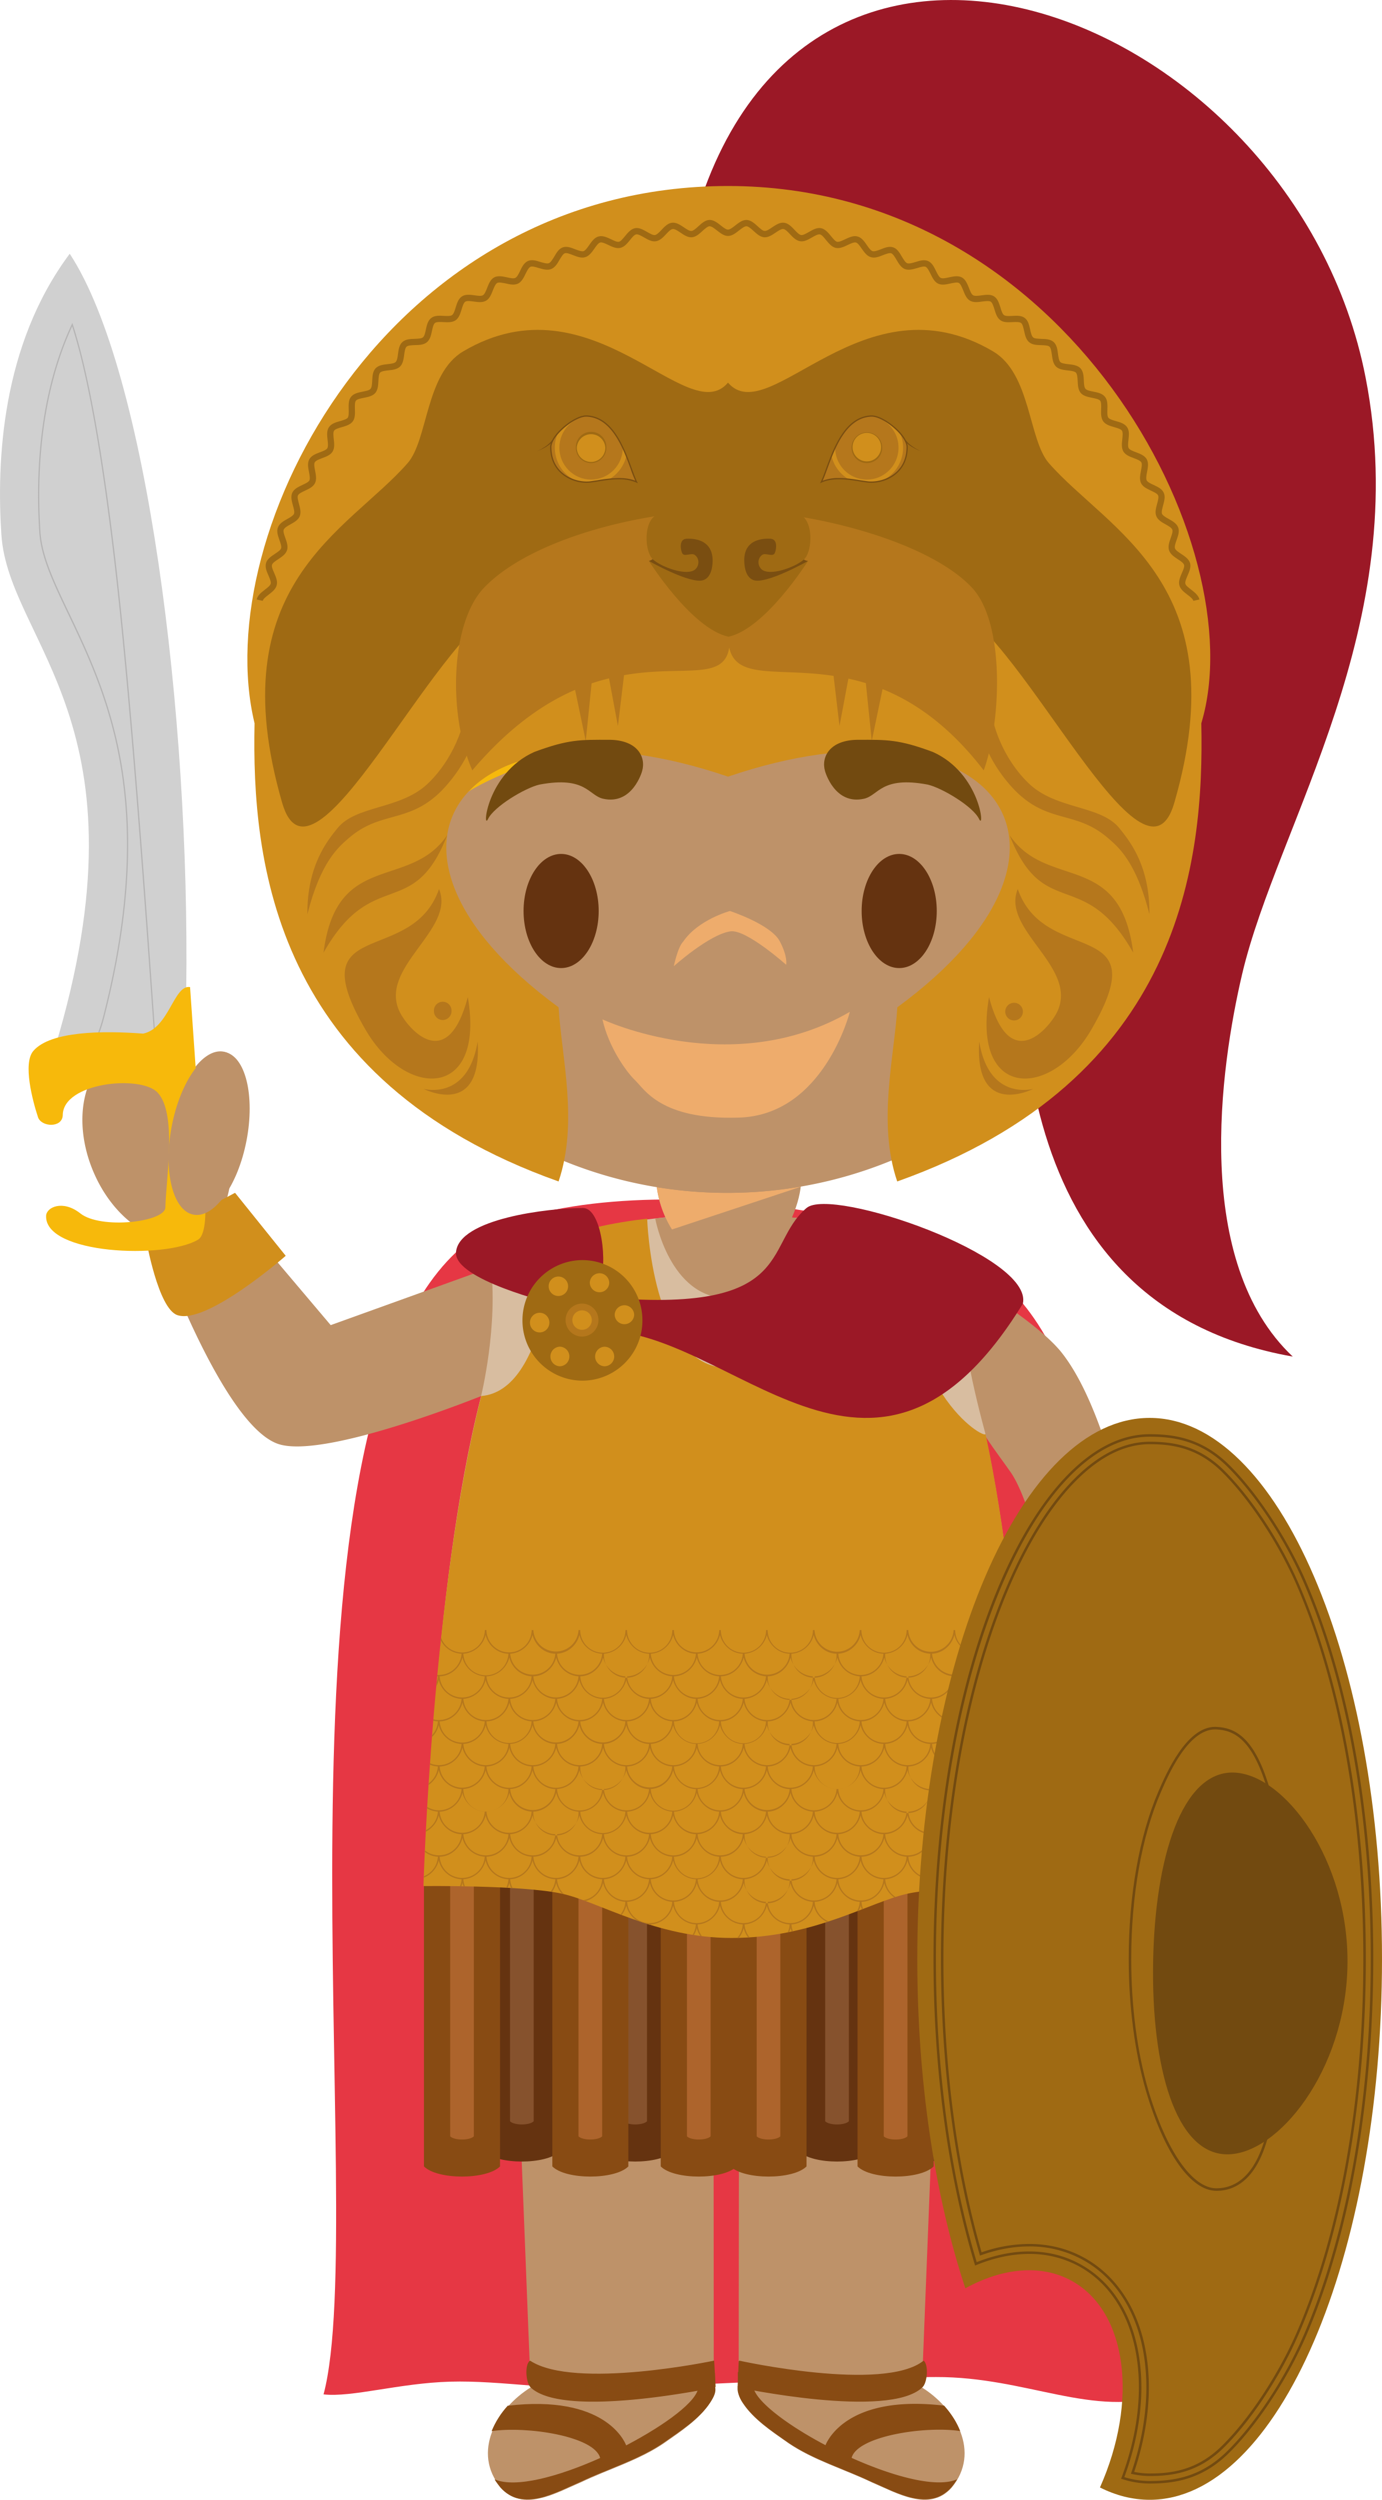 <svg xmlns="http://www.w3.org/2000/svg" width="65.404" height="118.267"><g fill-rule="evenodd" stroke-miterlimit="10" data-paper-data="{&quot;isPaintingLayer&quot;:true}" style="mix-blend-mode:normal"><path fill="#9b1826" d="M32.448 12.083C36.93-8.925 61.224.368 64.628 17.863c2.283 11.726-4.168 21.097-5.845 28.23-1.038 4.435-2.355 13.61 2.397 18.088-13.965-2.457-12.987-17.838-12.78-23.095.3-7.552-15.286-27.972-15.952-29.002"/><path fill="#e63744" d="M21.58 59.249c4.592-4.32 22.554-2.741 26.83 2.425 7.906 9.556 3.96 43.787 6.767 51.615-3.467 1.13-6.543-.84-10.884-.83-4.706.013-9.951.282-14.763.529-3.082.16-5.755-.38-8.226-.31-2.418.07-4.65.754-5.992.602 2.213-8.3-3.18-45.14 6.268-54.031"/><path fill="#be9269" d="M43.622 112.947c1.623 1.008 2.803 3.072 1.413 4.748-1.051 1.18-2.598.248-3.773-.25-1.298-.622-2.782-1.056-3.961-1.866-.758-.535-1.648-1.112-2.163-1.91-.16-.244-.232-.486-.176-.722h-.004l.013-11.478 9.103.205-.446 11.273h-.006m-9.841 0c.057.236-.018.478-.178.722-.513.798-1.405 1.375-2.165 1.91-1.175.81-2.66 1.244-3.957 1.867-1.175.497-2.722 1.429-3.775.249-1.392-1.676-.21-3.74 1.413-4.748h-.006l-.446-11.294 9.104-.116.008 11.41z" data-paper-data="{&quot;origPos&quot;:null}"/><path fill="#884b13" d="M33.844 112.93c.059.239-.066.48-.226.727-.515.794-1.451 1.375-2.208 1.91-.763.524-1.653.89-2.54 1.252-.111.047-.223.093-.333.137-.367.147-.73.306-1.087.474-1.174.499-2.722 1.43-3.773.25-.017-.023-.22-.273-.268-.381.98.43 3.036-.132 4.994-1.01-.27-1.038-3.493-1.518-5.138-1.27.181-.442.44-.85.762-1.202 4.552-.534 5.52 1.644 5.607 1.876 1.87-.98 3.392-2.107 3.413-2.762 0 0 .552-.773.787-.665l.01.664"/><path fill="#884b13" d="M33.779 111.704s-6.602 1.39-8.716 0c-.237.2-.172 1.027.048 1.244 1.574 1.522 8.735 0 8.735 0zm1.143 1.169-.004-.64c.222-.1.726.64.726.64.02.653 1.564 1.832 3.423 2.81.093-.227 1.056-2.408 5.614-1.87.324.36.592.77.76 1.203-1.644-.252-4.864.23-5.138 1.268 1.96.878 4.014 1.442 4.993 1.012a2.759 2.759 0 0 1-.266.375c-1.05 1.185-2.598.25-3.772-.246-.359-.168-.721-.326-1.087-.474-.111-.046-.224-.092-.333-.14-.886-.361-1.778-.73-2.54-1.251-.762-.537-1.652-1.116-2.163-1.912-.16-.244-.272-.541-.213-.775"/><path fill="#884b13" d="M34.91 112.948s7.163 1.522 8.736 0c.226-.217.287-1.044.048-1.244-1.897 1.51-8.735 0-8.735 0zm-1.111-1.265.069 1.244s-7.164 1.52-8.737 0c-.222-.217-.284-1.042-.046-1.244 2.11 1.392 8.715 0 8.715 0z"/><path fill="#884b13" d="M34.98 111.683s6.84 1.512 8.736 0c.235.202.174 1.027-.05 1.244-1.576 1.52-8.733 0-8.733 0l.046-1.244z"/><path fill="#653310" d="M26.494 101.784c-.637.64-2.96.64-3.597 0v-13.28h3.597z"/><path fill="#86522d" d="M25.257 100.36c-.2.199-.922.199-1.12 0V88.505h1.12z"/><path fill="#653310" d="M31.859 101.784c-.634.64-2.96.64-3.597 0v-13.28h3.597z"/><path fill="#86522d" d="M30.62 100.36c-.197.199-.92.199-1.12 0V88.505h1.12z"/><path fill="#653310" d="M41.412 101.784c-.637.64-2.96.64-3.597 0v-13.28h3.597z"/><path fill="#86522d" d="M40.173 100.36c-.2.199-.92.199-1.12 0V88.505h1.12z"/><path fill="#653310" d="M46.542 101.784c-.637.64-2.96.64-3.597 0v-13.28h3.597z"/><path fill="#86522d" d="M45.305 100.36c-.201.199-.924.199-1.12 0V88.505h1.12z"/><path fill="#884b13" d="M23.664 102.495c-.64.64-2.96.64-3.6 0v-13.28h3.6z"/><path fill="#ad642c" d="M22.425 101.072c-.197.2-.921.2-1.12 0V89.215h1.12z"/><path fill="#884b13" d="M29.737 102.495c-.637.64-2.96.64-3.597 0v-13.28h3.597z"/><path fill="#ad642c" d="M28.498 101.072c-.2.2-.92.2-1.12 0V89.215h1.12z"/><path fill="#884b13" d="M34.867 102.495c-.637.64-2.96.64-3.597 0v-13.28h3.597z"/><path fill="#ad642c" d="M33.63 101.072c-.201.2-.922.2-1.12 0V89.215h1.12z"/><path fill="#884b13" d="M38.169 102.495c-.637.64-2.96.64-3.597 0v-13.28h3.597z"/><path fill="#ad642c" d="M36.93 101.072c-.2.2-.92.2-1.12 0V89.215h1.12z"/><path fill="#884b13" d="M44.184 102.495c-.638.64-2.962.64-3.6 0v-13.28h3.6v13.28z"/><path fill="#ad642c" d="M42.945 101.072c-.2.2-.923.2-1.12 0V89.215h1.12z"/><path fill="#884b13" d="M48.783 102.495c-.637.64-2.963.64-3.597 0v-13.28h3.597z"/><path fill="#ad642c" d="M47.546 101.072c-.201.2-.926.2-1.12 0V89.215h1.12z"/><path fill="#be9269" d="M50.275 64.033c3.308 4.25 4.596 17.03 4.596 17.03s-.02-.018-.025-.055c.425.616.714 1.42.808 2.32.226 2.139-.798 3.995-2.274 4.155-.967.104-1.892-.547-2.48-1.604-.551.455-1.094.636-1.481.43-.727-.388-.643-1.98.193-3.558a6.07 6.07 0 0 1 1.084-1.5c.034-.067.065-.13.1-.19 0 0-1.436-9.232-2.972-11.418-.77-1.09-1.263-1.707-1.44-2.191-.14-.39-.294-1.135-.357-1.415-.494-2.192-3.18-7.135-3.18-7.135s5.816 3.06 7.428 5.13M5.59 49.798c1.083-.461 2.384-.038 3.435.98.475-.72 1.042-1.123 1.564-1.022.975.193 1.436 2.07 1.024 4.2a7.31 7.31 0 0 1-.737 2.122c-.04.265-.1.52-.185.755h.002l4.958 5.86 10.522-3.79s-1.786 2.853-2.23 3.895c-.323.758-.945 3.16-.945 3.16s-7.686 3.14-9.865 2.345c-2.7-.981-5.79-9.813-5.79-9.813-1.162-.417-2.282-1.53-2.93-3.07-1.012-2.4-.484-4.915 1.178-5.622" data-paper-data="{&quot;origPos&quot;:null}"/><path fill="#d18f1c" d="m6.918 58.657 4.206-2.224 2.398 2.98s-3.76 3.294-5.136 2.804c-.903-.32-1.468-3.56-1.468-3.56M55.15 80.914h-4.776l-.35-2.425s3.838-1.524 4.8-.78c.638.49.326 3.205.326 3.205"/><path fill="#d8bda0" d="M23.21 59.73c.99-.314 2.123-.663 3.413-1.05 2.052-.994 6.212-1.194 6.212-1.194l1.58.08h.135l1.583-.055s4.713.175 6.587 1.333v.002c.998.383 1.969.834 2.906 1.35-.44 2.16.582 6.035 1.013 7.652.07.467.15.785.15.785 1.816 8.996 1.944 20.598 1.944 20.598l-28.6-.116s.278-13.84 2.625-23.023c0 0 .846-3.39.452-6.362"/><path fill="#be9269" d="M37.48 57.597c.165.018.343.04.53.06 0 0-.566 3.762-3.564 3.762-2.758 0-3.438-3.773-3.438-3.773l.49-.048c-.268-.598-.431-1.276-.431-1.703h6.844c0 .427-.163 1.105-.431 1.703" data-paper-data="{&quot;origPos&quot;:null}"/><path fill="#eeac6c" d="M31.802 58.167a4.99 4.99 0 0 1-.72-2.004 20.4 20.4 0 0 0 6.814-.027l-.01.015-6.084 2.016"/><path fill="#d18f1c" d="M22.776 66.047c3.14-.261 3.415-7.215 3.415-7.215s0 .005-.008.015c.999-.664 2.92-1.013 4.445-1.192 0 0 .209 7.05 3.804 7.059 3.6.008 3.878-7.063 3.878-7.063 1.507.187 3.42.543 4.45 1.194l.005.01c.02 7.307 4.073 9.37 3.87 8.96 1.957 9.072 2.12 21.415 2.12 21.415s-4.072-.011-5.778.356c-1.826.393-4.454 2.1-8.354 2.1-3.613 0-6.296-1.726-8.053-2.1-1.888-.405-6.53-.356-6.53-.356s.398-14.008 2.736-23.182"/><path fill="#b5771c" d="M21.885 78.412c-.113.487-.553.88-1.076.897a1.065 1.065 0 0 0 1.066 1c.567 0 1.028-.434 1.065-1a1.167 1.167 0 0 1-1.055-.897m1.097-1.067c-.116.497-.544.86-1.053.894a1.067 1.067 0 0 0 2.132 0c-.526-.012-.966-.406-1.08-.894m1.124 1.067c-.114.487-.551.88-1.08.897a1.067 1.067 0 0 0 1.069 1c.565 0 1.028-.434 1.064-1a1.162 1.162 0 0 1-1.053-.897m1.097-1.067c-.118.497-.546.86-1.056.894a1.07 1.07 0 0 0 2.134 0c-.526-.012-.963-.406-1.078-.894m1.12 1.067c-.113.487-.553.88-1.08.897a1.07 1.07 0 0 0 2.135 0 1.17 1.17 0 0 1-1.055-.897m1.099-1.067a1.162 1.162 0 0 1-1.057.894 1.069 1.069 0 0 0 2.133 0 1.152 1.152 0 0 1-1.076-.894m1.12 1.067c-.113.487-.55.88-1.078.897a1.068 1.068 0 0 0 2.133 0 1.165 1.165 0 0 1-1.055-.897m1.097-1.067c-.118.497-.546.86-1.055.894a1.069 1.069 0 1 0 2.134 0c-.526-.012-.964-.406-1.08-.894m1.12 1.067c-.112.487-.55.88-1.077.897a1.066 1.066 0 0 0 1.066 1c.568 0 1.03-.434 1.068-1a1.167 1.167 0 0 1-1.056-.897m1.098-1.067a1.161 1.161 0 0 1-1.056.894 1.069 1.069 0 0 0 2.134 0c-.528-.012-.963-.406-1.078-.894m1.12 1.067c-.113.487-.551.88-1.08.897a1.068 1.068 0 0 0 1.069 1c.566 0 1.028-.434 1.068-1-.515-.027-.942-.417-1.057-.897m1.099-1.067c-.118.499-.549.862-1.06.894a1.077 1.077 0 0 0 1.07 1.005 1.072 1.072 0 0 0 1.068-1.005c-.528-.012-.963-.406-1.078-.894m1.12 1.067c-.115.487-.551.88-1.078.897.038.566.502 1 1.068 1 .563 0 1.028-.434 1.065-1a1.167 1.167 0 0 1-1.055-.897m1.097-1.067c-.117.497-.546.86-1.055.894a1.07 1.07 0 0 0 2.134 0c-.526-.012-.964-.406-1.08-.894m1.12 1.067c-.114.487-.551.88-1.077.897a1.068 1.068 0 1 0 2.134 0 1.167 1.167 0 0 1-1.056-.897m1.098-1.067a1.16 1.16 0 0 1-1.054.894 1.069 1.069 0 1 0 2.134 0c-.53-.012-.965-.406-1.08-.894m1.12 1.067c-.113.487-.551.88-1.077.897a1.068 1.068 0 0 0 2.134 0 1.17 1.17 0 0 1-1.057-.897m1.099-1.067c-.117.497-.546.86-1.055.894a1.07 1.07 0 0 0 1.067 1.005 1.075 1.075 0 0 0 1.068-1.005c-.527-.012-.967-.406-1.08-.894m1.12 1.067c-.116.487-.553.88-1.076.897.033.562.5 1 1.063 1 .568 0 1.03-.434 1.068-1a1.17 1.17 0 0 1-1.055-.897m1.099-1.067c-.117.497-.546.86-1.055.894a1.067 1.067 0 1 0 2.13 0 1.149 1.149 0 0 1-1.074-.894m1.117 1.067c-.111.487-.55.88-1.076.897a1.065 1.065 0 0 0 1.066 1c.566 0 1.028-.434 1.066-1a1.17 1.17 0 0 1-1.056-.897m1.1-1.067c-.114.48-.541.869-1.056.894a1.069 1.069 0 0 0 2.132 0c-.524-.012-.963-.406-1.076-.894m1.12 1.067c-.113.487-.551.88-1.076.897.033.562.5 1 1.063 1 .57 0 1.028-.434 1.068-1a1.167 1.167 0 0 1-1.055-.897m1.055 3.029c-.517-.025-.942-.416-1.055-.892-.113.482-.551.88-1.076.892a1.063 1.063 0 0 0 1.063 1.003 1.066 1.066 0 0 0 1.068-1.002m1.12 1.067a1.155 1.155 0 0 1-1.076-.895c-.113.478-.542.87-1.057.893.037.568.5 1.004 1.067 1.004.566 0 1.026-.434 1.066-1.002m0 2.137a1.16 1.16 0 0 1-1.076-.9c-.113.483-.542.872-1.057.895a1.07 1.07 0 0 0 2.133.005m0 2.134a1.16 1.16 0 0 1-1.076-.896c-.12.496-.548.858-1.057.894.037.567.5 1 1.067 1 .566 0 1.026-.433 1.066-.998m-2.188 2.066a1.066 1.066 0 0 0 1.068-1.002 1.167 1.167 0 0 1-1.055-.893c-.113.484-.551.883-1.076.893a1.063 1.063 0 0 0 1.063 1.002m-2.163-2.068a1.066 1.066 0 0 0 1.066 1c.567 0 1.026-.433 1.066-.998-.524-.016-.963-.412-1.076-.896a1.17 1.17 0 0 1-1.056.894m-.054 2.068a1.065 1.065 0 0 0 1.066-1.002 1.169 1.169 0 0 1-1.056-.893c-.111.484-.55.883-1.076.893a1.065 1.065 0 0 0 1.066 1.002m-2.163-2.068c.033.562.5 1.001 1.064 1 .567 0 1.027-.433 1.067-.998a1.161 1.161 0 0 1-1.076-.896 1.168 1.168 0 0 1-1.055.894m-.057 2.068a1.066 1.066 0 0 0 1.068-1.002c-.515-.026-.942-.417-1.055-.893-.116.484-.553.883-1.076.893a1.063 1.063 0 0 0 1.063 1.002m-1.095 1.067c.564 0 1.031-.44 1.068-1.002a1.16 1.16 0 0 1-1.08-.895c-.118.497-.546.86-1.055.895a1.067 1.067 0 0 0 1.067 1.002m-1.12-1.067c.564 0 1.03-.44 1.066-1.002a1.17 1.17 0 0 1-1.057-.893c-.113.484-.551.883-1.077.893a1.067 1.067 0 0 0 1.068 1.002m-1.1 1.067c.565 0 1.033-.439 1.069-1.002a1.16 1.16 0 0 1-1.08-.895c-.111.478-.54.87-1.054.895a1.065 1.065 0 0 0 1.066 1.002m-1.12 1.07c.565 0 1.033-.44 1.066-1.005a1.16 1.16 0 0 1-1.056-.894c-.115.486-.552.88-1.078.894a1.07 1.07 0 0 0 1.068 1.005m-2.165-2.072a1.069 1.069 0 1 0 2.134 0 1.162 1.162 0 0 1-1.08-.895c-.117.497-.545.86-1.054.895m-.052 2.072c.565 0 1.031-.441 1.065-1.005a1.16 1.16 0 0 1-1.055-.894c-.115.486-.551.88-1.078.894a1.07 1.07 0 0 0 1.068 1.005m-2.17-2.072a1.073 1.073 0 0 0 1.07 1.002c.564 0 1.032-.439 1.068-1.002a1.159 1.159 0 0 1-1.078-.895 1.166 1.166 0 0 1-1.06.895m-.05 2.072a1.07 1.07 0 0 0 1.068-1.005c-.515-.024-.942-.414-1.057-.894a1.16 1.16 0 0 1-1.08.894 1.07 1.07 0 0 0 1.069 1.005M30.8 88.91a1.066 1.066 0 0 0 1.068 1.002 1.065 1.065 0 0 0 1.066-1.002 1.159 1.159 0 0 1-1.078-.895 1.163 1.163 0 0 1-1.056.895m-.054 2.072a1.067 1.067 0 0 0 1.068-1.005 1.16 1.16 0 0 1-1.056-.894 1.16 1.16 0 0 1-1.078.894c.033.564.5 1.005 1.066 1.005m-2.163-2.072a1.065 1.065 0 0 0 1.066 1.002c.568 0 1.028-.434 1.068-1.002a1.162 1.162 0 0 1-1.08-.895c-.112.478-.54.87-1.054.895m-.054-.065c.564 0 1.031-.439 1.067-1.002a1.165 1.165 0 0 1-1.055-.893c-.113.484-.55.883-1.078.893a1.067 1.067 0 0 0 1.066 1.002m-2.165-2.068c.035.562.503 1 1.067 1 .566 0 1.029-.433 1.066-.998a1.162 1.162 0 0 1-1.076-.896c-.12.497-.547.86-1.057.894m-.055 2.068a1.066 1.066 0 0 0 1.068-1.002c-.515-.026-.942-.417-1.055-.893-.113.484-.553.883-1.078.893.035.562.501 1 1.065 1.002m-2.163-2.068c.042.567.498 1 1.068 1 .566 0 1.026-.433 1.066-.998-.526-.016-.963-.412-1.078-.896a1.168 1.168 0 0 1-1.056.894m-.052 2.068a1.062 1.062 0 0 0 1.064-1.002 1.161 1.161 0 0 1-1.053-.893c-.114.484-.551.883-1.08.893a1.067 1.067 0 0 0 1.069 1.002m-2.165-2.068c.038.567.5 1 1.068 1a1.063 1.063 0 0 0 1.064-.998 1.168 1.168 0 0 1-1.08-.896c-.116.496-.543.859-1.052.894m-.054 2.068a1.064 1.064 0 0 0 1.065-1.002 1.167 1.167 0 0 1-1.055-.893c-.113.484-.553.883-1.076.893a1.065 1.065 0 0 0 1.066 1.002m-1.066-3.133c.035.562.502 1 1.066.998.567 0 1.028-.434 1.065-1-.517-.025-.942-.415-1.055-.897-.113.486-.553.882-1.076.899m0-2.137a1.067 1.067 0 0 0 2.13-.002c-.516-.023-.941-.413-1.054-.895-.113.489-.553.882-1.076.897m2.188-2.2c.565 0 1.026-.433 1.064-1a1.169 1.169 0 0 1-1.08-.897 1.166 1.166 0 0 1-1.052.897c.038.567.5 1 1.068 1m2.16.065a1.16 1.16 0 0 1-1.052-.892c-.114.482-.551.88-1.08.892a1.067 1.067 0 0 0 2.132 0m.057-.065c.566 0 1.026-.433 1.066-1-.526-.017-.963-.412-1.078-.897a1.17 1.17 0 0 1-1.056.897c.042.567.498 1 1.068 1m2.163.065c-.515-.025-.942-.416-1.055-.892-.113.482-.553.88-1.08.892a1.07 1.07 0 0 0 2.135 0m.054-.065c.566 0 1.029-.433 1.066-1a1.163 1.163 0 0 1-1.076-.897 1.17 1.17 0 0 1-1.057.897c.035.562.503 1 1.067 1m2.165.065a1.163 1.163 0 0 1-1.055-.892c-.113.482-.55.88-1.078.892a1.069 1.069 0 0 0 2.133 0m.053-.065c.568 0 1.028-.433 1.068-1-.526-.017-.964-.412-1.08-.897-.112.478-.54.87-1.054.897a1.065 1.065 0 0 0 1.066 1m2.165.065a1.165 1.165 0 0 1-1.056-.892c-.113.482-.55.88-1.078.892a1.067 1.067 0 0 0 1.066 1.003 1.066 1.066 0 0 0 1.068-1.003m.054-.065c.566 0 1.028-.433 1.066-1-.528-.017-.963-.412-1.078-.897a1.168 1.168 0 0 1-1.056.897 1.065 1.065 0 0 0 1.068 1m2.165.065c-.515-.025-.942-.416-1.057-.892-.113.482-.551.88-1.08.892a1.069 1.069 0 0 0 2.137 0m.052-.065c.566 0 1.028-.433 1.068-1-.528-.017-.963-.412-1.078-.897a1.17 1.17 0 0 1-1.06.897c.038.562.506 1 1.07 1m2.165.065a1.165 1.165 0 0 1-1.055-.892c-.115.482-.551.88-1.078.892a1.067 1.067 0 0 0 2.133 0m.055-.065c.563 0 1.028-.433 1.066-1-.526-.017-.964-.412-1.08-.897a1.17 1.17 0 0 1-1.054.897 1.068 1.068 0 0 0 1.068 1m2.163.065a1.165 1.165 0 0 1-1.056-.892c-.115.482-.552.88-1.078.892a1.069 1.069 0 1 0 2.134 0m.054-.065c.565 0 1.028-.433 1.068-1a1.168 1.168 0 0 1-1.08-.897c-.118.497-.545.86-1.054.897a1.065 1.065 0 0 0 1.066 1m2.165.065a1.167 1.167 0 0 1-1.057-.892c-.113.482-.551.88-1.077.892a1.068 1.068 0 0 0 2.134 0m.054-.065a1.07 1.07 0 0 0 1.068-1 1.169 1.169 0 0 1-1.08-.897 1.17 1.17 0 0 1-1.055.897 1.067 1.067 0 0 0 1.067 1m2.163.065c-.515-.025-.942-.416-1.055-.892-.116.482-.553.88-1.076.892a1.063 1.063 0 0 0 1.063 1.003 1.066 1.066 0 0 0 1.068-1.003m.053-.065c.567 0 1.027-.433 1.067-1a1.162 1.162 0 0 1-1.076-.897 1.17 1.17 0 0 1-1.055.897c.033.562.5 1.001 1.064 1m2.165.065c-.516-.025-.943-.416-1.056-.892-.111.482-.55.88-1.076.892.033.564.5 1.004 1.066 1.003a1.065 1.065 0 0 0 1.066-1.003m-1.012-1.065a1.066 1.066 0 0 0 1.066 1c.567 0 1.026-.433 1.066-1-.524-.017-.963-.412-1.076-.897-.114.478-.541.87-1.056.897m1.066 3.135a1.065 1.065 0 0 0 1.066-1.002c-.524-.015-.963-.41-1.076-.895-.114.478-.541.87-1.056.893a1.068 1.068 0 0 0 1.066 1.004m1.097 1.069a1.07 1.07 0 0 0 1.068-1.006c-.517-.023-.942-.413-1.055-.895a1.16 1.16 0 0 1-1.076.897 1.065 1.065 0 0 0 1.063 1.005m.013.233c-.113.486-.551.882-1.076.899.034.561.5.999 1.063.998.57 0 1.028-.434 1.068-1-.517-.025-.942-.415-1.055-.897m-2.176-.173a1.068 1.068 0 0 0 2.132.005 1.166 1.166 0 0 1-1.076-.9c-.114.483-.541.872-1.056.895m-.044.173a1.164 1.164 0 0 1-1.076.899c.035.562.502 1 1.066.998.566 0 1.028-.434 1.066-1-.516-.025-.943-.415-1.056-.897m-2.173-.172a1.067 1.067 0 1 0 2.13.004 1.16 1.16 0 0 1-1.075-.9c-.113.483-.538.872-1.055.895m-1.12 1.072c.034.561.5.999 1.063.998.568 0 1.03-.434 1.068-1-.515-.025-.942-.415-1.055-.897-.116.486-.553.882-1.076.899m-.044.17a1.168 1.168 0 0 1-1.055.895 1.07 1.07 0 0 0 2.135.002 1.169 1.169 0 0 1-1.08-.897m-2.176-.17c.038.564.5.998 1.068.998.564 0 1.026-.434 1.066-1a1.165 1.165 0 0 1-1.057-.897 1.17 1.17 0 0 1-1.077.9m-1.097 1.064a1.065 1.065 0 0 0 1.066 1c.565 0 1.028-.433 1.068-.998-.53-.016-.965-.412-1.08-.896a1.166 1.166 0 0 1-1.054.894m-.044.173c-.115.484-.552.883-1.078.893a1.069 1.069 0 1 0 2.134 0 1.167 1.167 0 0 1-1.056-.893m-2.175-.173a1.068 1.068 0 1 0 2.134.002c-.526-.016-.964-.412-1.08-.896a1.168 1.168 0 0 1-1.054.894m-.042.173c-.115.484-.551.883-1.078.893a1.067 1.067 0 0 0 1.068 1.002c.564 0 1.03-.44 1.065-1.002a1.167 1.167 0 0 1-1.055-.893m-2.18-.173c.038.562.506 1 1.07 1 .566 0 1.028-.433 1.068-.998-.528-.016-.963-.412-1.078-.896-.12.498-.55.86-1.06.894m-.04.173c-.112.484-.55.883-1.078.893a1.069 1.069 0 0 0 2.136 0c-.515-.026-.942-.417-1.058-.893m-2.175-.173a1.065 1.065 0 0 0 1.068 1c.566 0 1.028-.433 1.066-.998-.528-.016-.963-.412-1.078-.896-.118.497-.547.86-1.056.894m-.042.173c-.113.484-.55.883-1.078.893a1.067 1.067 0 0 0 1.066 1.002 1.066 1.066 0 0 0 1.068-1.002 1.167 1.167 0 0 1-1.056-.893m-1.12-1.067a1.17 1.17 0 0 1-1.055.894 1.065 1.065 0 0 0 1.066 1c.568 0 1.028-.433 1.068-.998-.526-.016-.964-.412-1.08-.896m-1.096-1.07a1.167 1.167 0 0 1-1.078.899 1.068 1.068 0 0 0 2.133-.002 1.16 1.16 0 0 1-1.055-.897m-2.177-.173a1.068 1.068 0 0 0 2.133.005 1.162 1.162 0 0 1-1.076-.9 1.158 1.158 0 0 1-1.057.895m-.042.173c-.12.506-.56.873-1.08.899a1.069 1.069 0 1 0 2.135-.002c-.515-.025-.942-.415-1.055-.897m-2.176-.173a1.07 1.07 0 0 0 2.134.005c-.526-.017-.963-.411-1.078-.9-.113.483-.538.872-1.056.895m-.041.173c-.12.506-.56.873-1.08.899.037.562.505 1 1.069.998.565 0 1.028-.434 1.064-1a1.157 1.157 0 0 1-1.053-.897m-.044-.168a1.167 1.167 0 0 1-1.08-.9 1.154 1.154 0 0 1-1.052.895 1.066 1.066 0 1 0 2.132.005m-1.064-1.135a1.063 1.063 0 0 0 1.064-1.002 1.163 1.163 0 0 1-1.08-.895c-.11.478-.535.87-1.052.893a1.068 1.068 0 0 0 1.068 1.004m2.16.063a1.153 1.153 0 0 1-1.052-.895 1.16 1.16 0 0 1-1.08.897 1.069 1.069 0 0 0 1.069 1.004c.565 0 1.031-.442 1.063-1.006m.057-.063c.566 0 1.026-.434 1.066-1.002-.526-.015-.963-.41-1.078-.895-.113.478-.538.87-1.056.893a1.069 1.069 0 0 0 1.068 1.004m2.163.063c-.515-.023-.942-.413-1.055-.895a1.162 1.162 0 0 1-1.078.897 1.071 1.071 0 0 0 1.065 1.004 1.07 1.07 0 0 0 1.068-1.006m.054-.063a1.065 1.065 0 0 0 1.066-1.002 1.158 1.158 0 0 1-1.076-.895c-.113.478-.538.87-1.057.893a1.07 1.07 0 0 0 1.067 1.004m2.165.063a1.154 1.154 0 0 1-1.054-.895 1.16 1.16 0 0 1-1.08.897 1.068 1.068 0 1 0 2.134-.002m.053-.063c.568 0 1.028-.434 1.068-1.002-.526-.015-.964-.41-1.08-.895-.112.478-.54.87-1.054.893.033.564.5 1.004 1.066 1.004m2.165.063a1.158 1.158 0 0 1-1.056-.895 1.16 1.16 0 0 1-1.078.897 1.07 1.07 0 0 0 2.134-.002m.054-.063a1.065 1.065 0 0 0 1.066-1.002c-.528-.015-.963-.41-1.078-.895a1.159 1.159 0 0 1-1.056.893 1.067 1.067 0 0 0 1.068 1.004m2.165.063c-.515-.023-.942-.413-1.057-.895a1.16 1.16 0 0 1-1.08.897 1.07 1.07 0 0 0 2.137-.002m.052-.063c.564 0 1.032-.439 1.068-1.002-.528-.015-.963-.41-1.078-.895a1.162 1.162 0 0 1-1.06.893 1.075 1.075 0 0 0 1.07 1.004m2.165.063a1.157 1.157 0 0 1-1.054-.895c-.116.489-.552.882-1.08.897a1.069 1.069 0 0 0 2.134-.002m.055-.063c.564 0 1.031-.439 1.066-1.002-.526-.015-.964-.41-1.08-.895-.11.478-.54.87-1.054.893a1.07 1.07 0 0 0 1.068 1.004m2.163.063a1.158 1.158 0 0 1-1.056-.895c-.115.489-.552.882-1.078.897a1.069 1.069 0 0 0 2.134-.002m.054-.063c.564 0 1.032-.439 1.068-1.002a1.163 1.163 0 0 1-1.08-.895c-.111.478-.54.87-1.054.893.033.564.5 1.004 1.066 1.004m-1.066 1.13a1.069 1.069 0 0 0 2.134.005 1.167 1.167 0 0 1-1.08-.9 1.156 1.156 0 0 1-1.054.895m-.044.173c-.115.486-.552.882-1.078.899.037.562.504.999 1.068.998.566 0 1.028-.434 1.066-1a1.163 1.163 0 0 1-1.056-.897m-2.175-.173a1.07 1.07 0 0 0 2.134.005c-.526-.017-.964-.411-1.08-.9a1.158 1.158 0 0 1-1.054.895m-.042.173c-.115.486-.551.882-1.078.899.038.564.502.998 1.068.998.563 0 1.028-.434 1.065-1a1.162 1.162 0 0 1-1.055-.897m-2.18-.173a1.077 1.077 0 0 0 1.07 1.007c.564-.001 1.03-.44 1.068-1.002-.528-.017-.963-.411-1.078-.9-.117.5-.548.865-1.06.895m-.04.173c-.118.506-.558.873-1.078.899.037.562.504.999 1.068.998.566 0 1.028-.434 1.068-1-.515-.025-.942-.415-1.058-.897M30.8 84.64a1.068 1.068 0 0 0 2.134.005c-.528-.017-.963-.411-1.078-.9a1.156 1.156 0 0 1-1.056.895m-1.151 1.007a1.07 1.07 0 0 0 1.068-1.002c-.526-.017-.964-.411-1.08-.9-.112.483-.54.872-1.054.895.032.565.5 1.006 1.066 1.007m1.109-.834a1.167 1.167 0 0 1-1.078.899c.036.562.502.999 1.066.998.568 0 1.03-.434 1.068-1a1.161 1.161 0 0 1-1.055-.897m9.928-1.24c-.517-.023-.944-.413-1.057-.895a1.16 1.16 0 0 1-1.077.897 1.067 1.067 0 1 0 2.134-.002m.054-.063c.564 0 1.031-.44 1.068-1.002a1.164 1.164 0 0 1-1.08-.895c-.111.478-.54.87-1.055.893a1.069 1.069 0 0 0 1.067 1.004m1.068 1.135a1.167 1.167 0 0 1-1.08-.9 1.158 1.158 0 0 1-1.055.895 1.07 1.07 0 0 0 1.067 1.007 1.075 1.075 0 0 0 1.068-1.002m1.095-1.072c-.515-.023-.942-.413-1.055-.895-.116.489-.553.882-1.076.897a1.065 1.065 0 0 0 1.063 1.004 1.07 1.07 0 0 0 1.068-1.006m1.162-.895a1.157 1.157 0 0 1-1.075.897 1.067 1.067 0 1 0 2.13-.002c-.515-.023-.942-.413-1.055-.895m-1.11.832c.568 0 1.028-.434 1.068-1.002a1.157 1.157 0 0 1-1.076-.895c-.113.478-.538.87-1.055.893a1.065 1.065 0 0 0 1.063 1.004m-22.147-2.07c.032.564.5 1.004 1.066 1.003a1.064 1.064 0 0 0 1.065-1.003c-.517-.025-.942-.416-1.055-.892-.113.482-.553.88-1.076.892m1.034-3.201a1.15 1.15 0 0 1-.98-.63l.012-.122a1.069 1.069 0 0 0 2.07-.367h.077c.009.585.486 1.055 1.072 1.055.584 0 1.06-.47 1.068-1.055h.08a1.07 1.07 0 0 0 2.137 0h.08a1.071 1.071 0 1 0 2.142 0h.075a1.071 1.071 0 1 0 2.142 0h.077a1.07 1.07 0 0 0 1.07 1.055 1.077 1.077 0 0 0 1.074-1.055h.074a1.071 1.071 0 1 0 2.142 0h.075a1.071 1.071 0 1 0 2.142 0h.077a1.07 1.07 0 0 0 2.138 0h.08a1.07 1.07 0 0 0 2.14 0h.079a1.072 1.072 0 0 0 2.142 0h.077a1.07 1.07 0 0 0 2.14 0h.077c.006.442.284.835.7.988.004.023.004.046.008.07a1.178 1.178 0 0 1-.745-.834c-.12.497-.547.86-1.057.894a1.068 1.068 0 0 0 1.865.647l.006.075a1.13 1.13 0 0 1-.774.348c.034.492.399.899.885.987.002.019.002.043.009.063a1.162 1.162 0 0 1-.934-.88c-.12.497-.547.86-1.057.898.037.566.5 1 1.067 1 .417 0 .777-.24.953-.59.004.038.008.07.008.11-.2.326-.55.53-.931.544.034.553.486.987 1.04 1 .004.106.013.209.017.312-.142.47-.566.8-1.057.823a1.07 1.07 0 0 0 1.065 1.004c.038 0 .065-.002.097-.003l.004.06-.046.004c.006.1.028.199.063.293.002.055.006.112.006.169a1.11 1.11 0 0 1-.11-.29c-.119.507-.56.874-1.08.9a1.068 1.068 0 0 0 1.259.98.682.682 0 0 1 .004.066.852.852 0 0 1-.143.019c.012.176.067.346.16.497.004.036.004.072.004.108a1.167 1.167 0 0 1-.203-.432c-.113.484-.553.883-1.08.893a1.068 1.068 0 0 0 1.325.97c0 .023 0 .047.002.067a1.243 1.243 0 0 1-.207.03c.007.11.032.219.074.322h-.07c-.017-.05-.034-.1-.044-.15a2.933 2.933 0 0 1-.048.15h-.065c.038-.101.059-.208.069-.322a1.152 1.152 0 0 1-1.076-.895c-.113.478-.542.87-1.057.895.008.125.039.247.09.362l-.065.002a.94.94 0 0 1-.067-.191c-.017.07-.04.134-.067.2-.025 0-.046 0-.07.002.053-.119.084-.246.093-.375a1.159 1.159 0 0 1-1.076-.895c-.114.478-.541.87-1.056.895.01.175.063.345.155.495l-.065.006a1.174 1.174 0 0 1-.134-.328 1.079 1.079 0 0 1-.153.357c-.023.003-.05.007-.077.009.11-.16.175-.346.188-.54a1.154 1.154 0 0 1-1.076-.894c-.113.478-.538.87-1.055.895.019.342.203.655.494.838-.027.008-.046.015-.071.02a1.163 1.163 0 0 1-.467-.685c-.116.486-.553.88-1.076.894a.98.98 0 0 0 .077.335l-.061.023a1.427 1.427 0 0 1-.06-.185 1.019 1.019 0 0 1-.088.242c-.027.01-.054.024-.086.034.073-.135.122-.287.132-.45-.517-.023-.944-.413-1.057-.893a1.16 1.16 0 0 1-1.077.894c.027.411.286.772.668.929-.028.006-.058.017-.088.025a1.183 1.183 0 0 1-.623-.781 1.165 1.165 0 0 1-1.054.897c.007.11.032.219.074.322l-.065.013a1.753 1.753 0 0 1-.053-.165 1.443 1.443 0 0 1-.06.19c-.028.004-.053.01-.074.015.05-.116.086-.245.093-.375a1.17 1.17 0 0 1-1.08-.897 1.168 1.168 0 0 1-1.054.897c.015.223.099.436.24.61a.762.762 0 0 1-.068.005 1.156 1.156 0 0 1-.214-.445 1.17 1.17 0 0 1-.228.463h-.075c.153-.177.245-.4.26-.633a1.166 1.166 0 0 1-1.077-.897c-.11.48-.542.869-1.06.897.016.198.084.388.199.55l-.075-.007a1.212 1.212 0 0 1-.163-.372 1.11 1.11 0 0 1-.137.33c-.016-.004-.04-.006-.06-.013a1.11 1.11 0 0 0 .155-.488 1.166 1.166 0 0 1-1.078-.897 1.165 1.165 0 0 1-1.056.896c.005.01.005.02.005.03-.03-.008-.06-.02-.088-.027v-.002h-.013c-.192-.061-.383-.127-.572-.19a1.174 1.174 0 0 1-.494-.707 1.2 1.2 0 0 1-.217.45.453.453 0 0 1-.057-.023c.138-.171.219-.381.232-.6a1.16 1.16 0 0 1-1.055-.895 1.183 1.183 0 0 1-.825.86l-.117-.045c.486-.075.865-.477.898-.987a1.155 1.155 0 0 1-1.076-.895c-.113.478-.538.87-1.057.895.017.266.133.517.326.703-.037-.008-.067-.017-.102-.023a1.203 1.203 0 0 1-.266-.507 1.192 1.192 0 0 1-.197.424c-.021-.003-.044-.005-.07-.01a1.07 1.07 0 0 0 .225-.587 1.16 1.16 0 0 1-1.078-.895c-.113.478-.538.87-1.056.894.008.146.048.29.116.42a.897.897 0 0 0-.07-.004.887.887 0 0 1-.087-.242 1.413 1.413 0 0 1-.082.23c-.023 0-.044-.003-.067-.003.062-.125.097-.261.105-.4a1.16 1.16 0 0 1-1.08-.895c-.115.497-.543.86-1.052.895a1.1 1.1 0 0 0 .075.335h-.067c-.02-.055-.04-.106-.052-.162-.012.054-.031.105-.046.157-.025-.002-.051-.002-.071-.002a.991.991 0 0 0 .075-.328 1.16 1.16 0 0 1-1.078-.895 1.175 1.175 0 0 1-.71.819c.002-.021.002-.042.002-.065a1.07 1.07 0 0 0 .666-.926 1.079 1.079 0 0 1-.618-.23c0-.023.005-.044.005-.067.182.145.414.23.668.23.563 0 1.025-.432 1.065-.997-.525-.016-.965-.412-1.078-.896-.077.33-.308.62-.611.775 0-.024.002-.047.004-.07a1.07 1.07 0 0 0 .565-.878 1.14 1.14 0 0 1-.511-.155c0-.022.004-.045.004-.07.168.105.363.16.562.162a1.071 1.071 0 0 0 1.065-1.002 1.167 1.167 0 0 1-1.078-.9 1.171 1.171 0 0 1-.484.702c0-.028.005-.05.005-.076.257-.188.417-.48.437-.798a1.055 1.055 0 0 1-.375-.086c0-.022.001-.044.005-.065a1.068 1.068 0 0 0 1.49-.914 1.163 1.163 0 0 1-1.078-.895 1.16 1.16 0 0 1-.32.566l.004-.09c.163-.179.26-.408.274-.65a.94.94 0 0 1-.218-.032l.007-.065a1.068 1.068 0 0 0 1.33-.967c-.524-.016-.964-.412-1.077-.896a1.23 1.23 0 0 1-.117.3c.004-.062.01-.124.016-.185.032-.093.052-.189.059-.286a.081.081 0 0 1-.031-.006l.006-.062c.025 0 .052.003.08.003a1.071 1.071 0 0 0 1.065-1.005"/><path fill="#9b1826" d="M27.937 61.317c9.845 1.006 8.124-2.373 10.232-4.166 1.194-1.015 10.735 2.263 10.24 4.524-7.091 11.554-13.864.95-20.262 1.274-.203-.358-.434-1.29-.21-1.632m.433-.64c.403-.808.116-3.526-.78-3.526-1.623 0-5.89.503-6.01 2.097-.094 1.3 4.592 2.427 4.592 2.427s1.93-.456 2.199-.998"/><path fill="#9f6a13" d="M30.403 62.47a2.843 2.843 0 0 1-2.837 2.85 2.844 2.844 0 0 1-2.84-2.85 2.845 2.845 0 0 1 2.84-2.854 2.844 2.844 0 0 1 2.837 2.854"/><path fill="#d18f1c" d="M26.886 60.854a.46.46 0 1 1-.92 0 .46.46 0 0 1 .92 0m1.947-.177a.46.46 0 1 1-.92 0 .46.46 0 0 1 .919 0m1.18 1.54a.462.462 0 0 1-.922 0c0-.256.207-.465.46-.465s.463.209.463.465m-.945 1.958a.465.465 0 0 1-.463.465.463.463 0 0 1 .002-.925.46.46 0 0 1 .46.46m-2.121 0a.465.465 0 0 1-.463.465.465.465 0 0 1 0-.928c.255 0 .463.206.463.463M26 62.573a.462.462 0 0 1-.46.465.462.462 0 0 1-.46-.465c0-.255.206-.465.46-.465.255 0 .46.21.46.465"/><path fill="#b5771c" d="M28.322 62.454a.778.778 0 0 1-.775.78.779.779 0 0 1 0-1.56c.427 0 .775.35.775.78"/><path fill="#d18f1c" d="M28.007 62.454a.46.46 0 1 1-.92 0 .46.46 0 0 1 .92 0"/><path fill="#be9269" d="M54.766 38.848c1.055.68-.01 6.962-2.18 6.962-.065 0-.128 0-.186-.002-3.522 6.339-10.256 10.627-17.99 10.627-7.74 0-14.484-4.3-17.996-10.646a4.236 4.236 0 0 1-.435.02c-2.171 0-3.13-6.452-1.943-7.102-.14-.971-.21-1.964-.21-2.972 0-11.432 9.217-20.7 20.584-20.7 11.369 0 20.584 9.268 20.584 20.699 0 1.059-.078 2.099-.228 3.114" data-paper-data="{&quot;origPos&quot;:null}"/><path fill="#f6b90c" d="M22.14 37.466c1.68-1.044 4.15-1.705 4.15-1.705.294-.545.032-1.482-.356-1.535-1.23-.177-3.793 3.24-3.793 3.24m23.829 0c-1.682-1.044-4.15-1.705-4.15-1.705-.296-.545-.032-1.482.355-1.535 1.232-.177 3.794 3.24 3.794 3.24"/><path fill="#f6b90c" d="M55.814 33.035c.034 2.43-.814 7.69-2.462 10.827 0 0-4.047-11.52-7.382-13.345-4.077-2.23-14.825.983-18.465-1.907-.607-.478-.536-1.565-.536-1.565s-.697 1.383-1.035 1.769c-1.765 2.02-6.342 4.947-8.513 6.516-1.75 1.26-1.83 1.246-1.442 8.532 0 0-3.212-6.627-3.034-11.052.05-1.277.666-4.104 1.666-6.977C18.234 18.52 25.74 13.5 34.414 13.5c9.966 0 18.39 6.626 21.155 15.734.138 1.263.22 2.531.245 3.802"/><path fill="#d18f1c" d="M56.853 34.22c.137 6.514-.894 16.88-14.392 21.676-.943-2.783-.143-5.842.006-8.24 10.444-7.663 4.31-15.11-8.012-10.912-12.304-4.198-18.464 3.249-8.02 10.912.149 2.398.942 5.457 0 8.24C12.937 51.1 11.91 40.734 12.047 34.22 9.853 25.127 18.364 8.8 34.454 8.8c16.095 0 24.909 17.066 22.399 25.42"/><path fill="#9f6a13" d="M49.637 21.909c2.814 3.223 8.939 5.714 5.936 16.078-1.42 4.9-7.142-7.835-10.473-9.305-2.435-1.076-10.647-1.49-10.647-1.49s-8.197.414-10.634 1.49c-3.33 1.469-9.044 14.206-10.464 9.305-3.002-10.364 3.124-12.855 5.938-16.078.969-1.112.839-4.227 2.627-5.284 6.118-3.62 10.616 3.749 12.533 1.478 1.948 2.272 6.428-5.098 12.546-1.478 1.788 1.057 1.67 4.172 2.638 5.285"/><path fill="#b5771c" d="M46 27.803c1.589 1.697 1.373 6.417.555 8.642-1.61-2.09-3.252-3.221-4.788-3.844l-.51 2.453-.28-2.733a9.693 9.693 0 0 0-.827-.214l-.42 2.242-.281-2.373c-2.641-.396-4.613.197-4.938-1.343-.244 1.608-2.173.819-4.978 1.31l-.29 2.406-.42-2.255a9.56 9.56 0 0 0-.825.238l-.277 2.722-.504-2.417c-1.501.648-3.154 1.794-4.864 3.808-1.151-2.612-1.05-6.962.557-8.642 2.207-2.307 7.55-3.688 11.6-3.663 3.877.02 9.423 1.457 11.49 3.663"/><path fill="#7a4e11" d="M38.24 26.54s-.42-.062-.081-.212l-1.33-1.105-1.568.518-.534 1.276.986.815 1.749-.668zm-7.53 0s.39-.12.08-.212l1.33-1.105 1.567.518.536 1.276-.988.815-1.746-.668-.78-.623z"/><path fill="#9f6a13" d="M35.662 27.446c.603.212 2.577-.906 2.577-.906s-2.01 3.2-3.762 3.584c-1.76-.384-3.767-3.584-3.767-3.584s1.975 1.118 2.578.906c.415-.143.45-.765.435-1.008-.042-.811-.712-.975-1.235-.95-.396.023-.254.594-.204.684.1.194.438-.04.6.084.23.175.21.499.03.672-.381.36-1.626-.105-2.011-.46-.364-.334-.446-1.534.004-1.987.628-.635 3.57-.572 3.57-.572s2.94-.063 3.57.572c.45.453.364 1.653 0 1.987-.385.355-1.631.82-2.013.46-.181-.172-.2-.497.03-.672.165-.124.5.11.6-.084.049-.091.194-.661-.204-.685-.524-.024-1.202.12-1.238.95-.008.244.023.866.44 1.009"/><path fill="#9f6a13" d="M34.468 30.118s0-.092-.004-.25c0-.162-.004-.39-.01-.665 0-.137 0-.285-.003-.445-.002-.155-.002-.322-.002-.494-.005-.716-.005-1.431 0-2.146 0-.172 0-.34.002-.497.002-.157.002-.305.002-.444.007-.276.01-.503.01-.663.005-.158.005-.25.005-.25l.004.25.009.663c0 .14.002.287.004.444l.002.497c.002.34.002.708.002 1.072 0 .366 0 .733-.002 1.074l-.002.494c-.002.16-.004.308-.004.445l-.01.665-.003.25"/><path fill="#b5771c" d="M30.123 22.8c-.687-.31-1.61-.07-2.182 0-.72.09-1.864-.355-1.874-1.62-.031-.567 1.133-1.522 1.696-1.497 1.533.066 1.98 2.37 2.36 3.118"/><path fill="#b5771c" d="M29.827 21.18a1.86 1.86 0 0 1-1.856 1.864 1.859 1.859 0 0 1-1.85-1.865c0-1.027.829-1.863 1.85-1.863a1.86 1.86 0 0 1 1.856 1.863"/><path fill="#d18f1c" d="M29.687 21.18c0 .953-.768 1.723-1.714 1.723-.947 0-1.715-.77-1.715-1.724 0-.951.768-1.722 1.715-1.722.946 0 1.714.77 1.714 1.722"/><path fill="#b5771c" d="M29.475 21.18c0 .833-.674 1.509-1.503 1.509-.827 0-1.5-.676-1.5-1.51 0-.831.673-1.507 1.5-1.507.829 0 1.503.676 1.503 1.507"/><path fill="#9f6a13" d="M28.698 21.18c0 .4-.322.73-.727.73a.726.726 0 0 1-.72-.73.724.724 0 1 1 1.447 0"/><path fill="#d18f1c" d="M28.647 21.18a.674.674 0 1 1-1.348 0 .675.675 0 0 1 1.348 0"/><path fill="#9f6a13" d="M30.123 22.8c-.38-.747-.827-3.051-2.36-3.117-.563-.025-1.727.93-1.698 1.498.013 1.264 1.156 1.709 1.876 1.62.572-.071 1.495-.31 2.182 0zm-4.503.603v-4.305h4.752v4.305h-4.753z"/><path fill="#7a4e11" d="M27.74 19.713c-.32 0-.862.318-1.257.737-.262.276-.398.535-.386.729.013 1.176.997 1.602 1.659 1.602.058 0 .123-.002.182-.01.102-.014.215-.032.339-.05a6.24 6.24 0 0 1 1.01-.105c.3 0 .556.04.776.125a6.331 6.331 0 0 1-.22-.562c-.352-.963-.886-2.417-2.08-2.466h-.022zm2.45 3.152-.077-.036a2.023 2.023 0 0 0-.827-.154c-.347 0-.695.057-1 .106-.113.019-.227.035-.34.05-.471.05-.943-.085-1.317-.375-.268-.212-.586-.604-.592-1.275-.013-.21.13-.485.4-.773.345-.366.919-.756 1.304-.756h.019c1.24.05 1.78 1.529 2.14 2.508.094.252.173.473.25.63z"/><path fill="#7a4e11" d="m26.175 20.865-.027.03-.013.014c-.004.006-.008.012-.017.019l-.044.042a.556.556 0 0 1-.054.044c-.02.02-.042.034-.063.05-.02.015-.044.03-.07.047-.02.017-.047.032-.07.046l-.076.042-.073.038c-.023.013-.05.02-.07.034l-.062.027a3.637 3.637 0 0 1-.134.053s.053-.021.13-.061c.017-.01.04-.02.063-.032a.555.555 0 0 0 .063-.038c.025-.012.046-.03.069-.044.027-.012.048-.03.073-.044a.834.834 0 0 1 .07-.05c.02-.017.043-.034.062-.051l.059-.05c.016-.017.033-.032.048-.05.012-.014.027-.026.035-.04a.054.054 0 0 0 .02-.018.09.09 0 0 1 .012-.015.255.255 0 0 1 .02-.033z"/><path fill="#b5771c" d="M38.874 22.8c.38-.746.83-3.051 2.358-3.117.565-.025 1.73.93 1.698 1.497-.013 1.265-1.154 1.71-1.874 1.62-.574-.07-1.497-.31-2.182 0"/><path fill="#b5771c" d="M39.17 21.179a1.859 1.859 0 0 1 1.854-1.863 1.86 1.86 0 0 1 1.855 1.863 1.861 1.861 0 0 1-1.855 1.865 1.86 1.86 0 0 1-1.854-1.864"/><path fill="#d18f1c" d="M39.308 21.179c0-.952.768-1.722 1.714-1.722a1.72 1.72 0 0 1 1.717 1.722 1.72 1.72 0 0 1-1.717 1.724c-.946 0-1.714-.77-1.714-1.723"/><path fill="#b5771c" d="M39.526 21.179a1.5 1.5 0 0 1 1.497-1.507c.83 0 1.5.676 1.5 1.507 0 .834-.67 1.51-1.5 1.51a1.5 1.5 0 0 1-1.497-1.51"/><path fill="#9f6a13" d="M40.299 21.179a.726.726 0 1 1 1.453.002.728.728 0 0 1-.728.729.728.728 0 0 1-.724-.73"/><path fill="#d18f1c" d="M40.35 21.18a.674.674 0 1 1 1.347 0 .674.674 0 0 1-1.347 0"/><path fill="#9f6a13" d="M41.056 22.8c.72.09 1.86-.355 1.874-1.62.032-.567-1.133-1.522-1.698-1.497-1.528.066-1.978 2.37-2.358 3.118.685-.31 1.608-.071 2.182 0zm-2.431-3.702h4.753v4.305h-4.753z"/><path fill="#7a4e11" d="M41.234 19.713c-1.194.049-1.725 1.503-2.08 2.466-.08.22-.15.414-.22.562.25-.09.513-.132.778-.125.35 0 .7.055 1.013.106.117.017.233.035.333.048.06.009.12.01.182.01.66 0 1.646-.425 1.66-1.601.013-.194-.127-.453-.385-.73-.398-.418-.938-.736-1.26-.736zm-2.39 3.076c.078-.156.162-.377.252-.63.36-.978.9-2.456 2.136-2.507h.017c.39 0 .965.39 1.312.756.27.288.413.564.398.773-.004.67-.324 1.063-.59 1.275-.374.29-.845.423-1.315.375a6.744 6.744 0 0 1-.341-.05c-.308-.05-.656-.106-1.001-.106-.33 0-.6.053-.827.154l-.078.036.038-.076z"/><path fill="#7a4e11" d="m42.82 20.865.047-.04s.01.01.027.033c.002.005.006.009.01.015.02.018.037.038.055.059.014.017.03.032.048.049l.056.05.065.05.072.05a.435.435 0 0 0 .068.045c.022.016.045.03.07.044.025.015.046.028.067.038.019.012.042.022.06.032.078.04.128.06.128.06l-.132-.052c-.02-.008-.042-.017-.062-.027-.022-.013-.047-.021-.07-.034l-.073-.038c-.027-.014-.048-.027-.073-.042a.655.655 0 0 1-.075-.046c-.022-.017-.05-.032-.07-.047-.02-.016-.044-.03-.06-.05a.272.272 0 0 1-.055-.044c-.014-.015-.031-.03-.044-.042l-.017-.02a.762.762 0 0 1-.042-.043z"/><path fill="#9f6a13" d="M56.477 28.426c-.023-.092-.155-.195-.283-.292-.163-.125-.333-.257-.38-.445-.051-.187.037-.387.118-.578.063-.14.132-.3.105-.386-.027-.092-.165-.183-.301-.271-.172-.114-.348-.232-.41-.417-.061-.188.01-.39.079-.585.05-.144.109-.308.075-.394-.031-.09-.178-.17-.316-.25-.18-.1-.364-.203-.438-.382-.077-.18-.02-.391.036-.593.038-.146.086-.312.046-.394-.038-.088-.193-.158-.335-.225-.188-.09-.381-.177-.47-.35-.087-.177-.045-.387-.007-.591.029-.15.063-.318.019-.398-.05-.084-.204-.143-.352-.198-.195-.074-.394-.148-.496-.312-.1-.168-.078-.38-.053-.59.013-.15.034-.321-.017-.4-.052-.077-.213-.123-.366-.166-.2-.058-.4-.117-.517-.271-.115-.16-.11-.375-.103-.585.007-.15.01-.325-.046-.396-.06-.074-.222-.105-.38-.137-.202-.04-.41-.082-.537-.227-.125-.148-.138-.362-.146-.57-.01-.155-.02-.325-.082-.392-.067-.07-.237-.09-.39-.106-.205-.023-.416-.048-.554-.183-.138-.137-.168-.35-.195-.556-.023-.151-.044-.324-.113-.385-.07-.063-.243-.067-.396-.072-.203-.006-.416-.012-.565-.138-.15-.123-.197-.333-.24-.535-.034-.15-.07-.32-.145-.375-.074-.057-.25-.048-.4-.042-.205.01-.42.025-.576-.088-.16-.112-.222-.316-.283-.516-.046-.146-.096-.31-.173-.36-.078-.053-.25-.028-.4-.01-.206.029-.417.058-.587-.041-.165-.097-.245-.3-.32-.49-.057-.141-.124-.303-.205-.348-.082-.044-.25-.004-.4.026-.2.046-.408.09-.584.006-.174-.086-.268-.28-.358-.467-.07-.135-.147-.291-.23-.33-.086-.035-.252.014-.396.06-.2.057-.404.118-.587.048-.177-.07-.288-.254-.393-.433-.078-.133-.163-.28-.251-.312-.088-.031-.25.032-.392.087-.195.077-.391.153-.576.094-.188-.054-.308-.231-.431-.402-.086-.126-.184-.267-.272-.29-.092-.024-.25.05-.385.115-.187.089-.38.18-.57.14-.19-.043-.327-.21-.46-.371-.095-.118-.2-.253-.292-.268-.092-.018-.245.07-.374.144-.18.103-.365.21-.557.18-.193-.03-.342-.182-.482-.332-.107-.114-.226-.24-.316-.246-.094-.013-.237.084-.362.168-.172.116-.348.236-.545.223-.192-.017-.351-.16-.502-.3-.115-.102-.243-.22-.337-.222-.09-.004-.224.103-.348.196-.161.128-.33.263-.525.263-.193 0-.36-.135-.526-.263-.117-.093-.255-.2-.347-.196-.09.002-.22.12-.333.22-.151.142-.31.285-.503.302-.197.013-.375-.107-.544-.223-.126-.084-.268-.18-.362-.168-.095.006-.21.132-.315.242-.142.154-.29.307-.483.337-.193.03-.38-.078-.56-.181-.13-.076-.282-.162-.372-.144-.092.015-.2.15-.293.268-.132.162-.268.328-.46.37-.19.042-.384-.05-.57-.14-.136-.064-.291-.138-.381-.114-.088.023-.19.164-.274.29-.122.17-.245.348-.432.402-.184.06-.383-.02-.578-.094-.14-.055-.301-.118-.387-.09-.09.033-.176.182-.255.315-.103.179-.214.362-.396.433-.182.07-.385.009-.582-.048-.147-.046-.31-.095-.396-.06-.084.039-.163.195-.23.33-.09.187-.185.38-.36.467-.176.082-.384.04-.585-.01-.148-.026-.316-.066-.397-.022-.084.045-.151.207-.206.348-.075.19-.152.393-.32.49-.17.1-.38.07-.588.042-.15-.02-.32-.044-.398.007-.078.05-.13.216-.174.362-.06.2-.125.404-.282.516-.16.11-.375.098-.578.088-.151-.008-.325-.015-.4.04-.074.057-.11.225-.143.377-.042.202-.092.412-.24.535-.15.126-.363.132-.568.136-.153.007-.324.01-.393.074-.07.06-.095.234-.114.385-.03.205-.056.42-.196.556-.14.135-.352.16-.555.18-.153.018-.325.039-.388.106-.062.068-.073.24-.081.394-.01.206-.023.423-.147.57-.127.146-.335.188-.538.228-.157.03-.32.063-.38.137-.055.07-.051.244-.047.396.006.208.015.425-.1.583-.118.156-.32.215-.518.273-.155.043-.314.089-.368.167-.05.078-.03.246-.015.4.025.208.046.42-.054.587-.1.166-.302.24-.494.312-.151.057-.306.116-.352.2-.044.078-.013.248.017.396.04.206.08.416-.007.59-.088.176-.282.264-.47.353-.143.067-.296.137-.334.225-.04.082.009.248.046.394.055.202.11.412.036.593-.073.18-.26.282-.44.383-.14.078-.282.16-.316.249-.035.086.023.25.076.394.069.195.142.397.08.585-.064.185-.242.303-.413.417-.134.088-.273.179-.298.27-.027.088.042.248.105.387.082.19.17.39.117.578-.048.188-.217.32-.38.445-.128.097-.258.2-.281.292l-.287-.063c.044-.198.218-.332.39-.465.123-.095.25-.192.276-.282.02-.093-.044-.242-.107-.388-.086-.193-.172-.395-.115-.59.054-.19.24-.313.418-.433.13-.086.262-.174.294-.26.03-.091-.026-.245-.078-.394-.07-.2-.144-.41-.073-.594.07-.192.264-.301.448-.406.136-.076.274-.156.312-.238.038-.09-.006-.247-.05-.402-.055-.203-.111-.415-.03-.598.088-.186.287-.278.482-.37.14-.066.287-.134.329-.214.04-.086.008-.246-.02-.4-.041-.21-.08-.427.017-.602.099-.176.306-.256.505-.33.145-.053.297-.112.346-.19.048-.08.029-.242.012-.398-.023-.212-.048-.433.065-.597.11-.17.322-.232.532-.29.148-.045.3-.087.36-.161.05-.076.046-.24.042-.398-.004-.212-.015-.436.113-.591.126-.156.343-.203.553-.243.15-.031.312-.06.368-.132.065-.072.07-.234.08-.392.01-.214.023-.433.16-.58.137-.146.359-.173.568-.197.155-.016.316-.035.38-.1.07-.064.094-.228.112-.382.028-.21.059-.431.208-.564.15-.137.372-.145.584-.15.157-.008.318-.012.387-.07.073-.058.109-.218.14-.374.046-.206.095-.423.254-.543.16-.124.38-.113.594-.1.155.008.317.016.392-.037.075-.054.128-.21.17-.36.062-.204.13-.414.297-.524.17-.11.387-.082.599-.052.155.023.314.044.393-.003.082-.048.145-.2.2-.347.079-.198.16-.404.338-.5.178-.091.392-.045.6-.001.152.034.313.07.395.027.084-.037.157-.185.226-.326.09-.194.19-.391.373-.474.188-.08.393-.016.599.049.148.042.305.09.39.055.089-.034.17-.173.254-.306.107-.187.218-.377.407-.442.19-.067.395.013.594.093.147.052.295.11.388.086.087-.03.18-.162.268-.29.123-.175.25-.356.443-.405.195-.054.392.04.587.13.138.068.287.14.377.12.092-.02.19-.15.29-.27.137-.165.277-.333.474-.373.197-.036.385.076.57.18.137.079.28.159.372.146.092-.017.203-.133.31-.246.146-.156.297-.314.498-.337.2-.021.38.1.557.217.13.09.262.179.358.172.092-.004.214-.113.329-.22.159-.142.318-.291.52-.302.202-.006.374.13.54.26.123.1.253.199.343.199.092 0 .224-.1.345-.198.17-.13.34-.267.54-.26.2.01.365.16.52.3.115.108.238.217.328.22.094.008.228-.081.358-.171.176-.116.358-.24.56-.217.198.023.35.18.498.337.106.113.217.23.312.246.09.013.23-.067.366-.145.186-.105.377-.217.572-.181.199.04.339.21.475.374.098.12.199.249.289.27.092.019.24-.053.379-.118.192-.09.39-.187.586-.133.193.049.322.23.442.405.09.13.182.263.272.29.088.025.24-.031.387-.086.195-.08.4-.16.593-.093.188.065.3.257.408.442.082.133.163.272.25.308.087.033.24-.013.393-.057.2-.063.412-.126.597-.046.184.082.282.277.374.47.07.142.143.29.227.327.08.043.24.007.393-.027.21-.044.423-.088.6.002.179.097.26.303.34.5.055.149.115.298.195.346.084.047.243.026.396.005.21-.028.43-.06.599.05.17.11.234.322.299.524.042.15.094.306.17.36.073.053.238.047.39.038.215-.012.432-.025.594.1.16.12.207.336.253.545.033.153.07.313.142.374.07.057.233.06.386.068.215.006.435.012.584.15.15.134.18.353.205.563.023.156.044.32.113.386.065.06.228.082.38.099.21.023.434.048.573.195.136.148.148.367.157.58.006.16.014.32.08.39.058.072.217.102.37.133.21.04.425.087.55.245.128.155.12.379.116.59-.005.16-.013.323.044.397.054.074.209.118.358.162.207.057.416.12.53.289.115.166.087.385.064.597-.016.156-.035.32.013.398.05.078.2.137.345.19.2.076.406.154.507.33.096.175.057.394.015.602-.032.154-.057.314-.017.4.042.08.186.15.329.215.194.09.393.183.477.369.086.183.025.395-.03.598-.04.155-.085.313-.05.402.038.082.178.162.312.238.189.105.38.214.453.406.069.185-.005.394-.076.594-.054.149-.107.303-.075.393.027.087.159.175.29.26.179.12.363.243.422.435.054.194-.032.396-.117.59-.061.145-.128.294-.105.387.02.09.153.187.276.282.168.133.344.267.39.465z"/><path fill="#b5771c" d="M22.6 33.753c-.016-.248-.215-.905-.46-.88-.107 1.924-1.066 3.43-1.918 4.223-1.298 1.21-3.37.998-4.25 2.086-.475.586-1.444 1.77-1.424 4.07.628-2.488 1.48-3.187 1.964-3.606 1.474-1.272 2.745-.7 4.253-2.107.764-.72 1.888-2.27 1.835-3.786m-7.29 11.32c2.334-4.122 4.248-1.436 5.856-5.562-1.782 2.623-5.247.709-5.855 5.562m5.466-3.01c.804 1.933-2.923 3.71-1.845 5.844.375.739 2.234 2.958 3.208-.734.83 4.833-2.913 4.856-4.843 1.54-3.16-5.42 2.192-2.94 3.48-6.65"/><path fill="#b5771c" d="M21.368 47.838a.419.419 0 0 1-.415.42.418.418 0 0 1-.416-.42.416.416 0 1 1 .83 0m1.238 1.435c-.465 2.838-2.565 2.24-2.565 2.24s2.79 1.436 2.565-2.24m23.738-15.52c-.052 1.516 1.072 3.066 1.84 3.786 1.506 1.408 2.773.835 4.25 2.107.487.419 1.333 1.118 1.963 3.606.025-2.3-.95-3.484-1.422-4.07-.88-1.088-2.952-.875-4.252-2.086-.852-.793-1.807-2.3-1.916-4.223-.245-.025-.446.632-.463.88m7.287 11.32c-.606-4.853-4.07-2.94-5.851-5.562 1.608 4.126 3.52 1.44 5.852 5.562m-5.464-3.01c1.288 3.71 6.642 1.23 3.48 6.65-1.932 3.316-5.674 3.293-4.84-1.54.97 3.692 2.832 1.473 3.207.734 1.076-2.134-2.653-3.911-1.847-5.844"/><path fill="#b5771c" d="M47.574 47.838a.418.418 0 1 0 .835.003.418.418 0 0 0-.835-.002m-1.233 1.434c.465 2.838 2.563 2.24 2.563 2.24s-2.79 1.436-2.563-2.24"/><path fill="#9f6a13" d="M54.408 67.082c6.072 0 10.996 11.459 10.996 25.593 0 14.133-4.924 25.592-10.996 25.592-.806 0-1.594-.203-2.352-.583 1.816-4.084 1.303-8.303-1.327-9.77-1.457-.81-3.283-.618-5.044.347-1.428-4.316-2.274-9.722-2.274-15.586 0-14.134 4.925-25.593 10.997-25.593"/><path fill="#724a10" d="M53.21 117.195c.397.122.8.183 1.197.183 1.108 0 2.408-.166 3.662-1.402 1.336-1.314 2.772-3.493 3.656-5.558 2.03-4.724 3.147-11.023 3.147-17.741s-1.116-13.021-3.147-17.745c-.884-2.064-2.32-4.245-3.656-5.558-1.254-1.236-2.554-1.402-3.662-1.402-1.244 0-2.477.59-3.664 1.757-1.227 1.207-2.334 2.956-3.3 5.203-2.03 4.724-3.15 11.027-3.15 17.745 0 5.179.669 10.14 1.93 14.347.848-.335 1.683-.507 2.48-.507.89 0 1.716.208 2.455.623 1.513.84 2.506 2.463 2.778 4.56.226 1.705-.027 3.602-.726 5.495m1.197.303a4.19 4.19 0 0 1-1.292-.21l-.058-.017.023-.06c.707-1.892.963-3.793.74-5.496-.271-2.06-1.237-3.647-2.721-4.476a4.874 4.874 0 0 0-2.395-.604c-.802 0-1.644.177-2.496.524l-.06.025-.02-.063c-1.275-4.232-1.95-9.227-1.95-14.444 0-6.737 1.12-13.053 3.154-17.792.972-2.26 2.092-4.02 3.33-5.242 1.205-1.185 2.468-1.79 3.745-1.79 1.13 0 2.458.173 3.744 1.434 1.346 1.327 2.79 3.522 3.683 5.598 2.037 4.74 3.157 11.055 3.157 17.792 0 6.732-1.12 13.05-3.157 17.79-.892 2.073-2.337 4.27-3.683 5.595-1.286 1.265-2.613 1.436-3.744 1.436"/><path fill="#724a10" d="M53.676 116.948c.243.049.49.074.733.074 1.034 0 2.248-.152 3.412-1.3 1.307-1.283 2.71-3.422 3.579-5.445 2.012-4.68 3.12-10.93 3.12-17.6 0-6.672-1.11-12.925-3.12-17.605-.87-2.023-2.272-4.16-3.58-5.446-1.163-1.143-2.377-1.3-3.411-1.3-1.15 0-2.301.559-3.415 1.656-1.196 1.177-2.28 2.888-3.227 5.09-2.01 4.68-3.12 10.933-3.12 17.605 0 4.99.627 9.79 1.807 13.882a6.91 6.91 0 0 1 2.25-.396c.948 0 1.83.22 2.625.663 1.616.9 2.667 2.617 2.958 4.827.218 1.647.004 3.472-.611 5.295m.733.194c-.273 0-.551-.034-.825-.093l-.065-.014.023-.062c.628-1.825.846-3.66.628-5.303-.285-2.174-1.317-3.86-2.898-4.74a5.192 5.192 0 0 0-2.57-.65c-.732 0-1.496.138-2.266.413l-.06.02-.016-.06c-1.195-4.12-1.828-8.951-1.828-13.976 0-6.687 1.112-12.958 3.128-17.65.953-2.218 2.046-3.942 3.25-5.127 1.139-1.122 2.316-1.69 3.499-1.69 1.057 0 2.3.157 3.496 1.334 1.315 1.295 2.73 3.444 3.6 5.482 2.02 4.693 3.134 10.964 3.134 17.65 0 6.685-1.112 12.954-3.133 17.65-.87 2.035-2.286 4.189-3.6 5.483-1.196 1.175-2.44 1.333-3.497 1.333"/><path fill="#724a10" d="M57.51 81.819c-1.294 0-2.23 2.176-2.584 2.997-.898 2.089-1.39 4.878-1.39 7.86 0 2.24.278 4.393.812 6.227.848 2.854 2.079 4.627 3.22 4.627.844 0 1.947-.518 2.448-2.983.125-.615.284-1.25.454-1.928.44-1.771.942-3.78.942-5.944 0-2.875-.737-5.513-1.33-7.635l-.064-.232c-.716-2.56-1.64-2.947-2.45-2.987-.02-.002-.036-.002-.06-.002m.06 21.83c-1.212 0-2.46-1.763-3.331-4.713-.536-1.846-.82-4.01-.82-6.26 0-2.996.495-5.803 1.4-7.908.364-.84 1.32-3.07 2.692-3.07.023 0 .044 0 .065.003.85.042 1.822.442 2.557 3.073l.065.234c.594 2.126 1.333 4.777 1.333 7.667 0 2.177-.502 4.192-.946 5.97-.165.638-.316 1.28-.452 1.925-.515 2.545-1.675 3.08-2.563 3.08"/><path fill="#724a10" d="M63.77 92.988c-.088 4.988-3.308 8.977-5.722 8.935-2.41-.04-3.562-4.107-3.476-9.095.088-4.987 1.378-9.01 3.79-8.968 2.412.044 5.494 4.14 5.408 9.128"/><path fill="#d0d0d0" d="M2.577 49.648C7.257 34.243.402 30.433.065 25.292-.161 21.879.05 16.352 3.3 12.005c3.67 5.584 5.69 21.836 5.514 34.813-.006.769-1.032 2.707-1.032 2.707s-4.034 1.148-5.205.123"/><path fill="#b5b4b4" d="M4.137 49.837c.329.004.846.166 1.347.322.502.16.975.307 1.222.29a.31.31 0 0 0 .044-.004c.27-.507.49-.983.56-1.215-.401-5.697-1.136-16.294-1.937-22.98-.43-3.6-.894-6.517-1.384-8.66-.16-.726-.351-1.443-.574-2.151-1.545 3.343-1.667 7.132-1.5 9.73.08 1.16.644 2.348 1.366 3.857 1.784 3.75 4.233 8.884 1.692 18.94l-.005.018c-.1.432-.385 1.446-.83 1.853m2.572.67c-.257.02-.737-.13-1.245-.29-.536-.168-1.091-.34-1.397-.32l-.115.01.082-.06c.483-.362.795-1.528.879-1.876l.004-.02c2.534-10.034.09-15.161-1.694-18.9-.72-1.513-1.29-2.707-1.365-3.878-.171-2.62-.046-6.452 1.535-9.827l.03-.067.022.07c.205.622.406 1.372.6 2.227.489 2.147.956 5.063 1.387 8.667.8 6.69 1.54 17.293 1.933 22.987v.013c-.07.234-.293.724-.572 1.244l-.004.009-.015.002a.33.33 0 0 1-.065.008"/><path fill="#f7b90b" d="M9.71 56.99s.095 1.4-.338 1.66c-1.564.933-7.268.697-7.19-1.13.015-.406.786-.771 1.616-.116.963.768 4.016.418 4.029-.282.029-1.362.563-4.461-.377-5.44-.8-.834-4.483-.474-4.48 1.086-.03.609-1.018.556-1.173.084-.245-.747-.731-2.541-.218-3.134.812-.941 3.289-.96 5.196-.817 1.23-.255 1.452-2.331 2.22-2.202l.172 2.484.544 7.808"/><path fill="#be9269" d="M11.666 53.965c-.41 2.126-1.537 3.693-2.515 3.5-.976-.19-1.434-2.064-1.022-4.19.409-2.127 1.533-3.693 2.51-3.5.979.19 1.437 2.066 1.027 4.19" data-paper-data="{&quot;origPos&quot;:null}"/><path fill="#724a10" d="M30.388 36.485s-.448 1.623-1.851 1.302c-.686-.157-.807-1.082-3.01-.667-.692.163-2.148 1.04-2.43 1.627-.28.587-.076-2.152 2.185-3.17 1.632-.607 2.185-.577 3.536-.577 1.35 0 1.766.816 1.57 1.485m8.658 0s.447 1.623 1.85 1.302c.687-.157.808-1.082 3.01-.667.693.163 2.149 1.04 2.429 1.627.28.587.078-2.152-2.184-3.17C42.52 34.97 41.967 35 40.616 35c-1.35 0-1.767.816-1.57 1.485"/><path fill="#653310" d="M28.333 43.1c0 1.49-.796 2.7-1.778 2.7s-1.777-1.21-1.777-2.7c0-1.491.795-2.7 1.777-2.7.982 0 1.778 1.209 1.778 2.7m16 0c0 1.49-.795 2.7-1.777 2.7-.983 0-1.778-1.21-1.778-2.7 0-1.491.795-2.7 1.778-2.7.982 0 1.777 1.209 1.777 2.7"/><path fill="#eeac6c" d="M31.889 45.712s.184-.908.447-1.168c.71-1.041 2.21-1.444 2.21-1.444s1.932.632 2.356 1.43c.393.74.303 1.114.303 1.114s-1.886-1.684-2.632-1.582c-1 .138-2.684 1.65-2.684 1.65zM28.51 48.226s6.133 2.888 11.71-.356c0 0-1.236 4.922-5.29 5.005-3.657.11-4.43-1.343-4.867-1.76-.44-.418-1.264-1.596-1.553-2.89"/></g></svg>